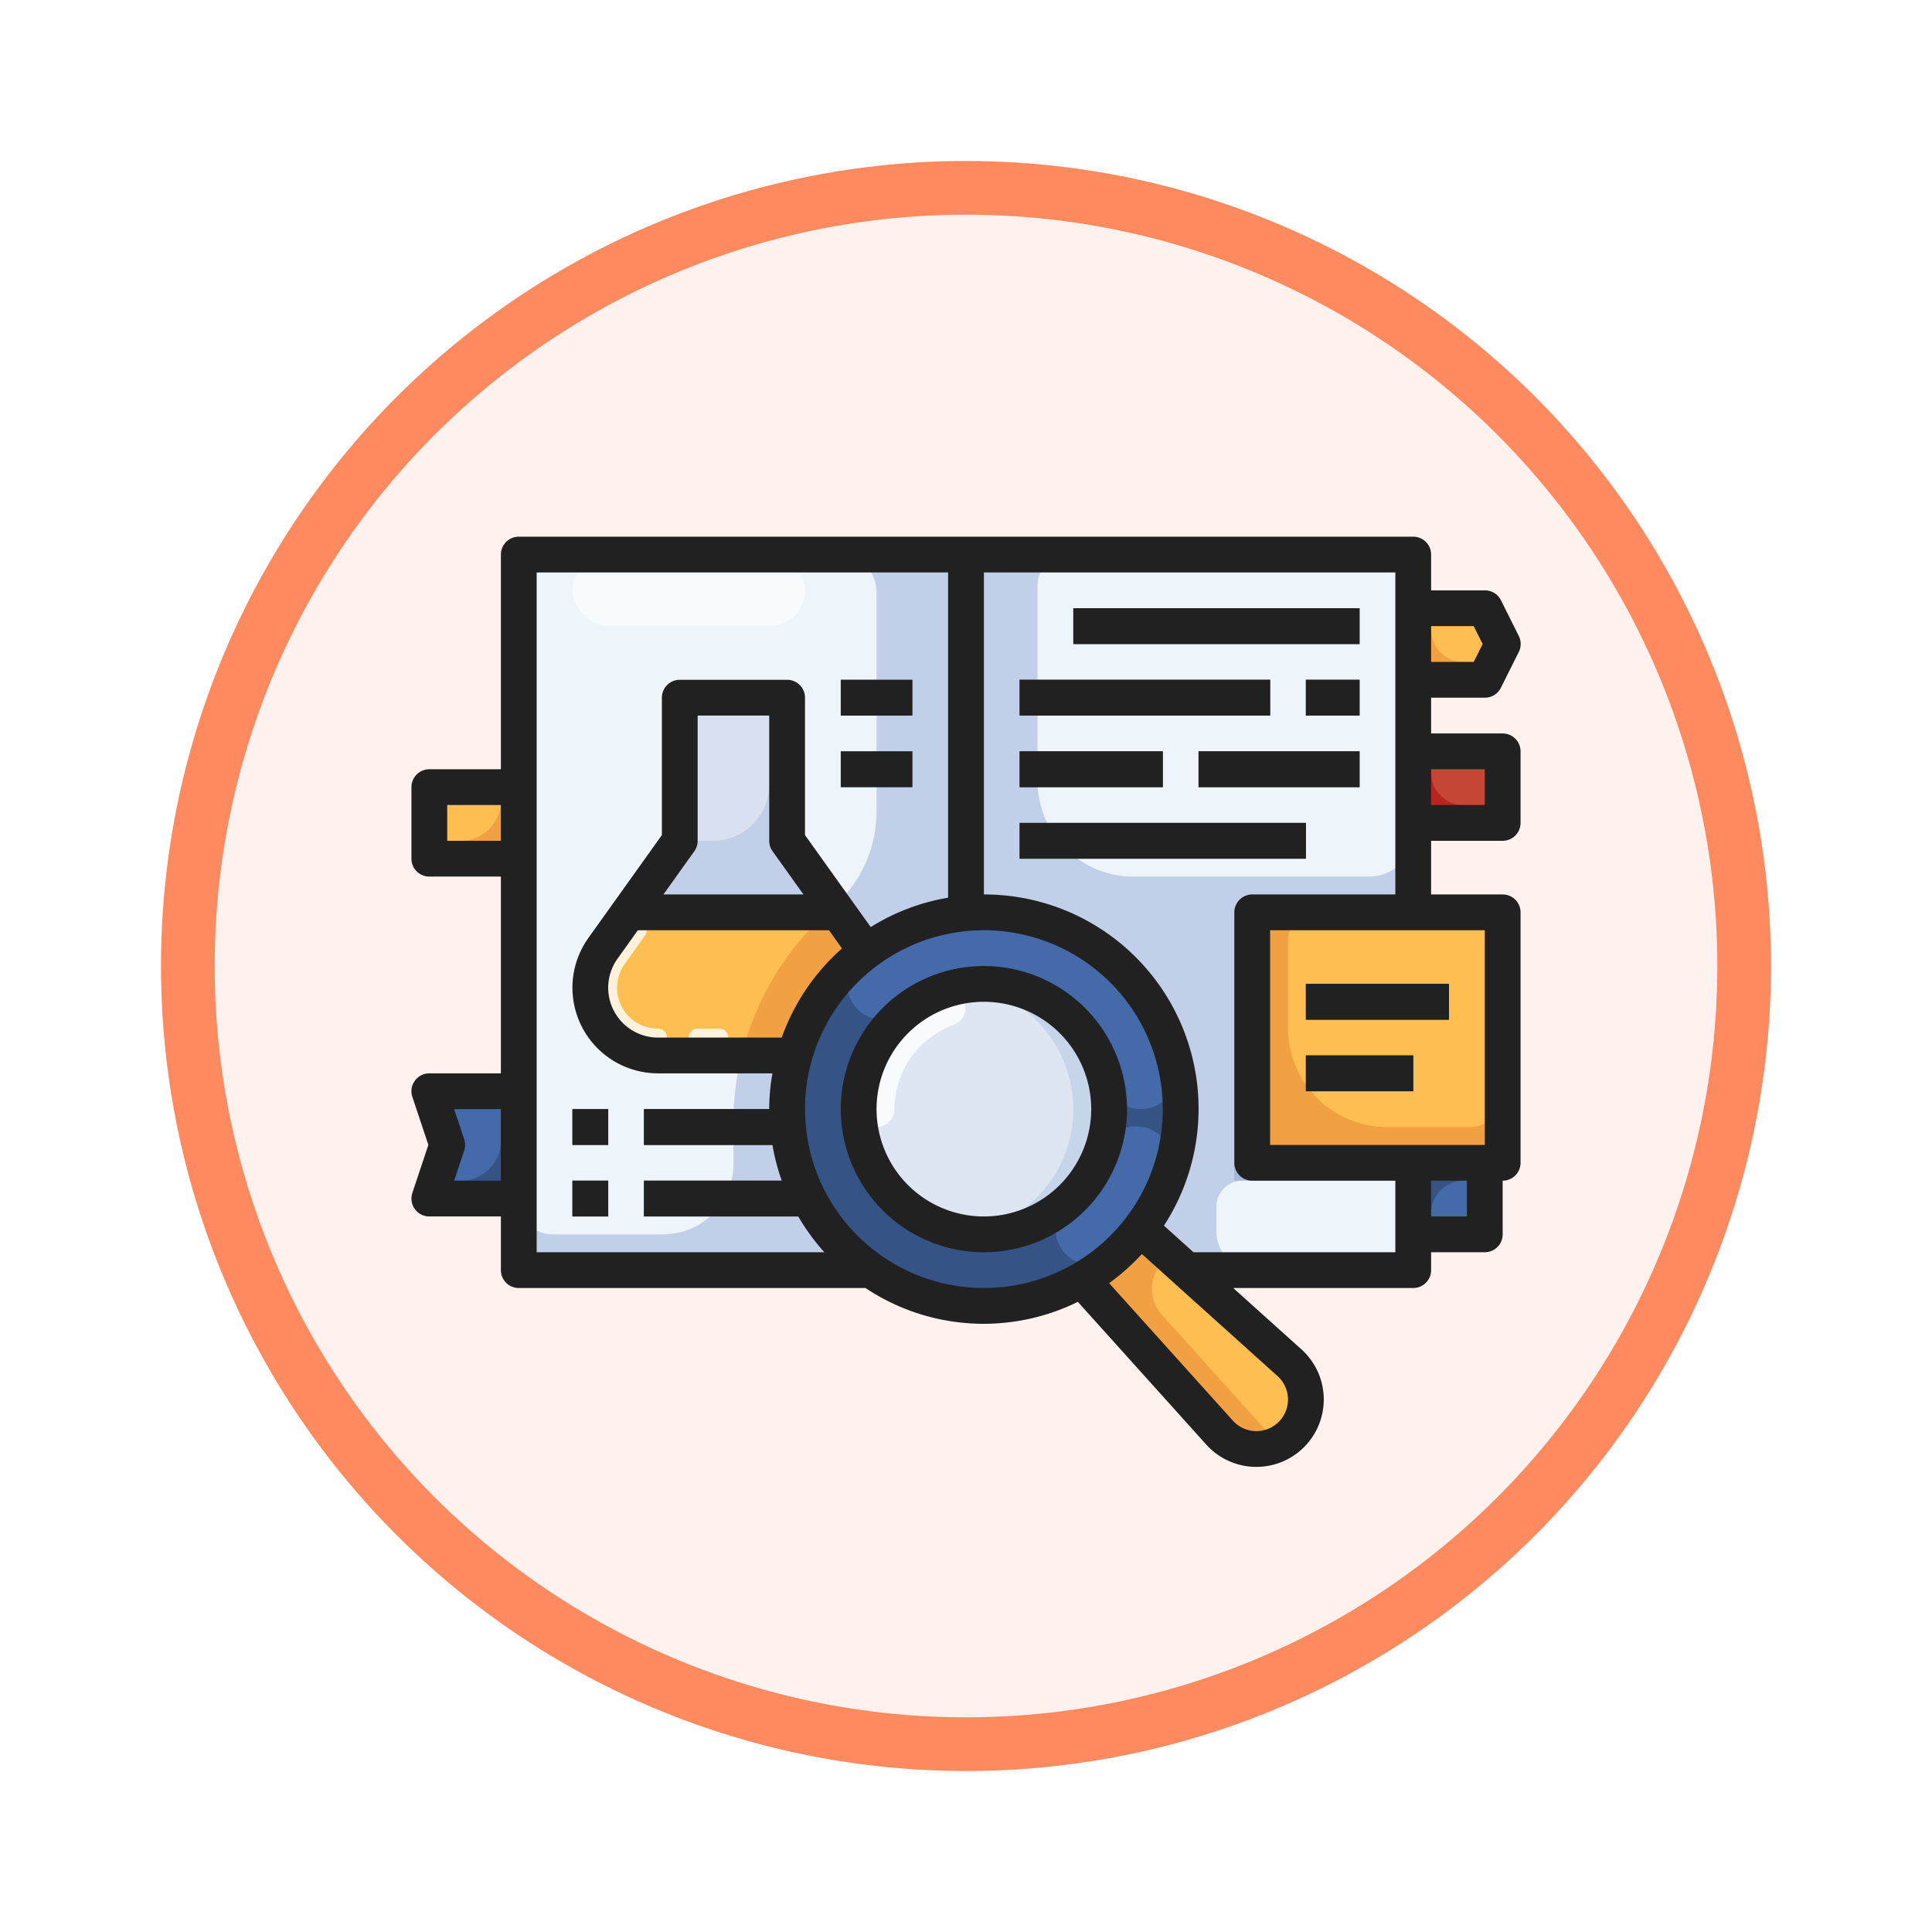 <svg xmlns="http://www.w3.org/2000/svg" xmlns:xlink="http://www.w3.org/1999/xlink" width="108" height="108" viewBox="0 0 108 108">
  <defs>
    <filter id="Fondo" x="0" y="0" width="108" height="108" filterUnits="userSpaceOnUse">
      <feOffset dy="3" input="SourceAlpha"/>
      <feGaussianBlur stdDeviation="3" result="blur"/>
      <feFlood flood-opacity="0.161"/>
      <feComposite operator="in" in2="blur"/>
      <feComposite in="SourceGraphic"/>
    </filter>
  </defs>
  <g id="Group_1144349" data-name="Group 1144349" transform="translate(-1218 -4001)">
    <g id="Group_1144160" data-name="Group 1144160">
      <g transform="matrix(1, 0, 0, 1, 1218, 4001)" filter="url(#Fondo)">
        <g id="Fondo-2" data-name="Fondo" transform="translate(9 6)" fill="#fff2ee" stroke="#ff8a60" stroke-width="3">
          <circle cx="45" cy="45" r="45" stroke="none"/>
          <circle cx="45" cy="45" r="43.5" fill="none"/>
        </g>
      </g>
      <g id="Group_1144159" data-name="Group 1144159" transform="translate(1240 4025.001)">
        <g id="p">
          <g id="Group_1144157" data-name="Group 1144157">
            <path id="Path_979116" data-name="Path 979116" d="M44.334,47H57V7H7V47H44.334Z" fill="#c2cfe8"/>
            <path id="Path_979117" data-name="Path 979117" d="M47,27H57V42H47Z" fill="#a8b7d4"/>
            <path id="Path_979118" data-name="Path 979118" d="M31,7h2V30H31Z" fill="#a8b7d4"/>
            <path id="Path_979119" data-name="Path 979119" d="M7,43H2l1-3L2,37H7Z" fill="#355485"/>
            <path id="Path_979120" data-name="Path 979120" d="M57,10h4l1,2-1,2H57Z" fill="#f1a141"/>
            <path id="Path_979121" data-name="Path 979121" d="M48,27H62V41H48Z" fill="#f1a141"/>
            <path id="Path_979122" data-name="Path 979122" d="M57,18h5v4H57Z" fill="#b5261c"/>
            <path id="Path_979123" data-name="Path 979123" d="M57,41h4v4H57Z" fill="#355485"/>
            <path id="Path_979124" data-name="Path 979124" d="M2,20H7v4H2Z" fill="#f1a141"/>
            <path id="Path_979125" data-name="Path 979125" d="M51.576,27H62V37.152A1.849,1.849,0,0,1,60.152,39H55.543A5.545,5.545,0,0,1,50,33.457v-4.88A1.577,1.577,0,0,1,51.576,27Z" fill="#ffbe51"/>
            <path id="Path_979126" data-name="Path 979126" d="M27,9.087V21.409a7.086,7.086,0,0,1-2.483,5.342A15.827,15.827,0,0,0,19,39v2.076A3.924,3.924,0,0,1,15.076,45H8.869A1.87,1.87,0,0,1,7,43.13V7H24.913A2.087,2.087,0,0,1,27,9.087Z" fill="#edf4fa"/>
            <path id="Path_979127" data-name="Path 979127" d="M38.484,47.538l7.692,8.546a2.768,2.768,0,1,0,3.908-3.909l-8.337-7.5-3.262,2.866Z" fill="#f1a141"/>
            <g id="Group_1144152" data-name="Group 1144152">
              <path id="Path_979128" data-name="Path 979128" d="M51,31h8v2H51Z" fill="#2b2e33"/>
              <path id="Path_979129" data-name="Path 979129" d="M51,35h6v2H51Z" fill="#2b2e33"/>
            </g>
            <path id="Path_979130" data-name="Path 979130" d="M26.414,29.19c-.038-.06-.078-.119-.119-.177L22,23V15H16v8l-4.3,6.013A3.787,3.787,0,0,0,14.787,35h7.628l4-5.81Z" fill="#a8b7d4"/>
            <path id="Path_979131" data-name="Path 979131" d="M24.517,26.751c.034-.029.063-.062.1-.092L22,23V15H16v8l-4.3,6.013A3.787,3.787,0,0,0,14.787,35h4.681a15.81,15.81,0,0,1,5.049-8.249Z" fill="#c2cfe8"/>
            <g id="Group_1144153" data-name="Group 1144153">
              <path id="Path_979132" data-name="Path 979132" d="M25,14h4v2H25Z" fill="#446aa9"/>
              <path id="Path_979133" data-name="Path 979133" d="M25,18h4v2H25Z" fill="#446aa9"/>
            </g>
            <path id="Path_979134" data-name="Path 979134" d="M37.717,7H57V22.543A2.458,2.458,0,0,1,54.543,25h-13.2A5.35,5.35,0,0,1,36,19.652V8.717A1.718,1.718,0,0,1,37.716,7Z" fill="#edf4fa"/>
            <g id="Group_1144154" data-name="Group 1144154">
              <path id="Path_979135" data-name="Path 979135" d="M10,38h2v2H10Z" fill="#2b2e33"/>
              <path id="Path_979136" data-name="Path 979136" d="M14,38H25v2H14Z" fill="#2b2e33"/>
              <path id="Path_979137" data-name="Path 979137" d="M10,42h2v2H10Z" fill="#2b2e33"/>
              <path id="Path_979138" data-name="Path 979138" d="M14,42H26.155v2H14Z" fill="#2b2e33"/>
            </g>
            <g id="Group_1144155" data-name="Group 1144155">
              <path id="Path_979139" data-name="Path 979139" d="M38,10H54v2H38Z" fill="#2b2e33"/>
              <path id="Path_979140" data-name="Path 979140" d="M35,14H49v2H35Z" fill="#2b2e33"/>
              <path id="Path_979141" data-name="Path 979141" d="M51,14h3v2H51Z" fill="#2b2e33"/>
              <path id="Path_979142" data-name="Path 979142" d="M35,18h8v2H35Z" fill="#2b2e33"/>
              <path id="Path_979143" data-name="Path 979143" d="M45,18h9v2H45Z" fill="#2b2e33"/>
              <path id="Path_979144" data-name="Path 979144" d="M35,22H51v2H35Z" fill="#2b2e33"/>
            </g>
            <path id="Path_979145" data-name="Path 979145" d="M2,37l1,3-.667,2H3.762A2.238,2.238,0,0,0,6,39.762V37Z" fill="#446aa9"/>
            <path id="Path_979146" data-name="Path 979146" d="M2,20v3H3.745A2.255,2.255,0,0,0,6,20.745V20Z" fill="#ffbe51"/>
            <path id="Path_979147" data-name="Path 979147" d="M59.819,42H61v3H58V43.819A1.82,1.82,0,0,1,59.819,42Z" fill="#446aa9"/>
            <path id="Path_979148" data-name="Path 979148" d="M26.3,29.013,24.857,27H13.143l-1.438,2.013A3.787,3.787,0,0,0,14.787,35h7.628l4-5.81c-.038-.06-.078-.119-.119-.177Z" fill="#f1a141"/>
            <path id="Path_979149" data-name="Path 979149" d="M32,27a10.995,10.995,0,0,0-6.313,20H38.312A10.995,10.995,0,0,0,32,27Z" opacity="0.17"/>
            <path id="Path_979150" data-name="Path 979150" d="M58,18h4v3H59.8A1.8,1.8,0,0,1,58,19.2Z" fill="#c64635"/>
            <path id="Path_979151" data-name="Path 979151" d="M58,10v1.2A1.8,1.8,0,0,0,59.8,13h1.7l.5-1-1-2Z" fill="#ffbe51"/>
            <path id="Path_979152" data-name="Path 979152" d="M47.448,42H57v5H48.16A2.161,2.161,0,0,1,46,44.84V43.449A1.449,1.449,0,0,1,47.448,42Z" fill="#edf4fa"/>
            <path id="Path_979153" data-name="Path 979153" d="M43.413,46.171l-.276.243a2.174,2.174,0,0,0-.181,3.087l6.22,6.911a2.667,2.667,0,0,0,.307.276,2.756,2.756,0,0,0,.6-4.514Z" fill="#ffbe51"/>
            <circle id="Ellipse_11579" data-name="Ellipse 11579" cx="11" cy="11" r="11" transform="translate(22 27)" fill="#355485"/>
            <path id="Path_979154" data-name="Path 979154" d="M39,46.7a2,2,0,0,1-1.336-3.489A7.06,7.06,0,0,0,39.6,40.332a2,2,0,1,1,3.769,1.337,11.065,11.065,0,0,1-3.035,4.523A1.994,1.994,0,0,1,39,46.7Z" fill="#446aa9"/>
            <path id="Path_979155" data-name="Path 979155" d="M41.774,38a2,2,0,0,1-1.948-1.557A7.052,7.052,0,0,0,33,31a6.911,6.911,0,0,0-4.392,1.555,2,2,0,1,1-2.516-3.11,11,11,0,0,1,17.634,6.112A2,2,0,0,1,41.774,38Z" fill="#446aa9"/>
            <circle id="Ellipse_11580" data-name="Ellipse 11580" cx="7" cy="7" r="7" transform="translate(26 31)" fill="#c7d5ea"/>
            <path id="Path_979156" data-name="Path 979156" d="M32,31.08a6.991,6.991,0,0,0,0,13.84,6.991,6.991,0,0,0,0-13.84Z" fill="#dde6f2"/>
            <path id="Path_979157" data-name="Path 979157" d="M24.246,27h-11.1l-1.438,2.013A3.787,3.787,0,0,0,14.787,35h4.681a15.738,15.738,0,0,1,4.778-8Z" fill="#ffbe51"/>
            <path id="Path_979158" data-name="Path 979158" d="M16,15h4.076a.924.924,0,0,1,.924.924v3.924A3.153,3.153,0,0,1,17.848,23H16Z" fill="#dae2f1"/>
            <path id="Path_979159" data-name="Path 979159" d="M14.787,34.5a3.287,3.287,0,0,1-2.675-5.2l1.138-1.594a.5.5,0,0,1,.813.581l-1.138,1.594A2.287,2.287,0,0,0,14.786,33.5a.5.5,0,0,1,0,1Z" fill="#fff2dc"/>
            <path id="Path_979160" data-name="Path 979160" d="M18.213,34.5H17a.5.5,0,0,1,0-1h1.213a.5.5,0,0,1,0,1Z" fill="#fff2dc"/>
            <g id="Group_1144156" data-name="Group 1144156">
              <rect id="Rectangle_405223" data-name="Rectangle 405223" width="13" height="4" rx="2" transform="translate(10 7)" fill="#f8fbfd"/>
              <path id="Path_979161" data-name="Path 979161" d="M27,39a1,1,0,0,1-1-1,7.017,7.017,0,0,1,4.666-6.6,1,1,0,0,1,.668,1.884A5.013,5.013,0,0,0,28,38a1,1,0,0,1-1,1Z" fill="#f8fbfd"/>
            </g>
          </g>
        </g>
        <g id="af">
          <g id="Group_1144158" data-name="Group 1144158">
            <path id="Path_979162" data-name="Path 979162" d="M61,15a1,1,0,0,0,.9-.553l1-2a1,1,0,0,0,0-.9l-1-2A1,1,0,0,0,61,9H58V7a1,1,0,0,0-1-1H7A1,1,0,0,0,6,7V19H2a1,1,0,0,0-1,1v4a1,1,0,0,0,1,1H6V36H2a1,1,0,0,0-.949,1.316L1.946,40l-.895,2.684A1,1,0,0,0,2,44H6v3a1,1,0,0,0,1,1H26.381a11.908,11.908,0,0,0,11.87.773l7.181,7.98a3.768,3.768,0,1,0,5.321-5.322L46.939,48H57a1,1,0,0,0,1-1V46h3a1,1,0,0,0,1-1V42a1,1,0,0,0,1-1V27a1,1,0,0,0-1-1H58V23h4a1,1,0,0,0,1-1V18a1,1,0,0,0-1-1H58V15h3ZM3,23V21H6v2Zm.387,19,.562-1.684a1.008,1.008,0,0,0,0-.633L3.387,38H6v4H3.387ZM60.382,11l.5,1-.5,1H58V11ZM8,8H31V26.181a11.88,11.88,0,0,0-4.326,1.642L23,22.68V15a1,1,0,0,0-1-1H16a1,1,0,0,0-1,1v7.68l-4.109,5.752A4.787,4.787,0,0,0,14.787,36h6.394A11.986,11.986,0,0,0,21,38H14v2h7.181a11.91,11.91,0,0,0,.519,2H14v2h8.624a12.07,12.07,0,0,0,1.457,2H8ZM21.7,34H14.786a2.787,2.787,0,0,1-2.268-4.407L13.656,28H24.341l.727,1.018A12.025,12.025,0,0,0,21.7,34Zm-.514-10.419L22.914,26H15.086l1.728-2.419A1,1,0,0,0,17,23V16h4v7a1,1,0,0,0,.186.581ZM23,38A10,10,0,1,1,33,48,10.011,10.011,0,0,1,23,38ZM50,54.232a1.768,1.768,0,0,1-3.082,1.183L40,47.727A12.1,12.1,0,0,0,41.832,46.1l7.582,6.823A1.769,1.769,0,0,1,50,54.232ZM60,44H58V42h2Zm1-4H49V28H61ZM48,26a1,1,0,0,0-1,1V41a1,1,0,0,0,1,1h8v4H44.717l-1.652-1.487A11.982,11.982,0,0,0,33,26V8H56V26H48Zm13-7v2H58V19Z" fill="#212121"/>
            <path id="Path_979163" data-name="Path 979163" d="M33,30a8,8,0,1,0,8,8A8.009,8.009,0,0,0,33,30Zm0,14a6,6,0,1,1,6-6A6.006,6.006,0,0,1,33,44Z" fill="#212121"/>
            <path id="Path_979164" data-name="Path 979164" d="M51,31h8v2H51Z" fill="#212121"/>
            <path id="Path_979165" data-name="Path 979165" d="M51,35h6v2H51Z" fill="#212121"/>
            <path id="Path_979166" data-name="Path 979166" d="M25,14h4v2H25Z" fill="#212121"/>
            <path id="Path_979167" data-name="Path 979167" d="M25,18h4v2H25Z" fill="#212121"/>
            <path id="Path_979168" data-name="Path 979168" d="M10,38h2v2H10Z" fill="#212121"/>
            <path id="Path_979169" data-name="Path 979169" d="M10,42h2v2H10Z" fill="#212121"/>
            <path id="Path_979170" data-name="Path 979170" d="M38,10H54v2H38Z" fill="#212121"/>
            <path id="Path_979171" data-name="Path 979171" d="M35,14H49v2H35Z" fill="#212121"/>
            <path id="Path_979172" data-name="Path 979172" d="M51,14h3v2H51Z" fill="#212121"/>
            <path id="Path_979173" data-name="Path 979173" d="M35,18h8v2H35Z" fill="#212121"/>
            <path id="Path_979174" data-name="Path 979174" d="M45,18h9v2H45Z" fill="#212121"/>
            <path id="Path_979175" data-name="Path 979175" d="M35,22H51v2H35Z" fill="#212121"/>
          </g>
        </g>
      </g>
    </g>
  </g>
</svg>
